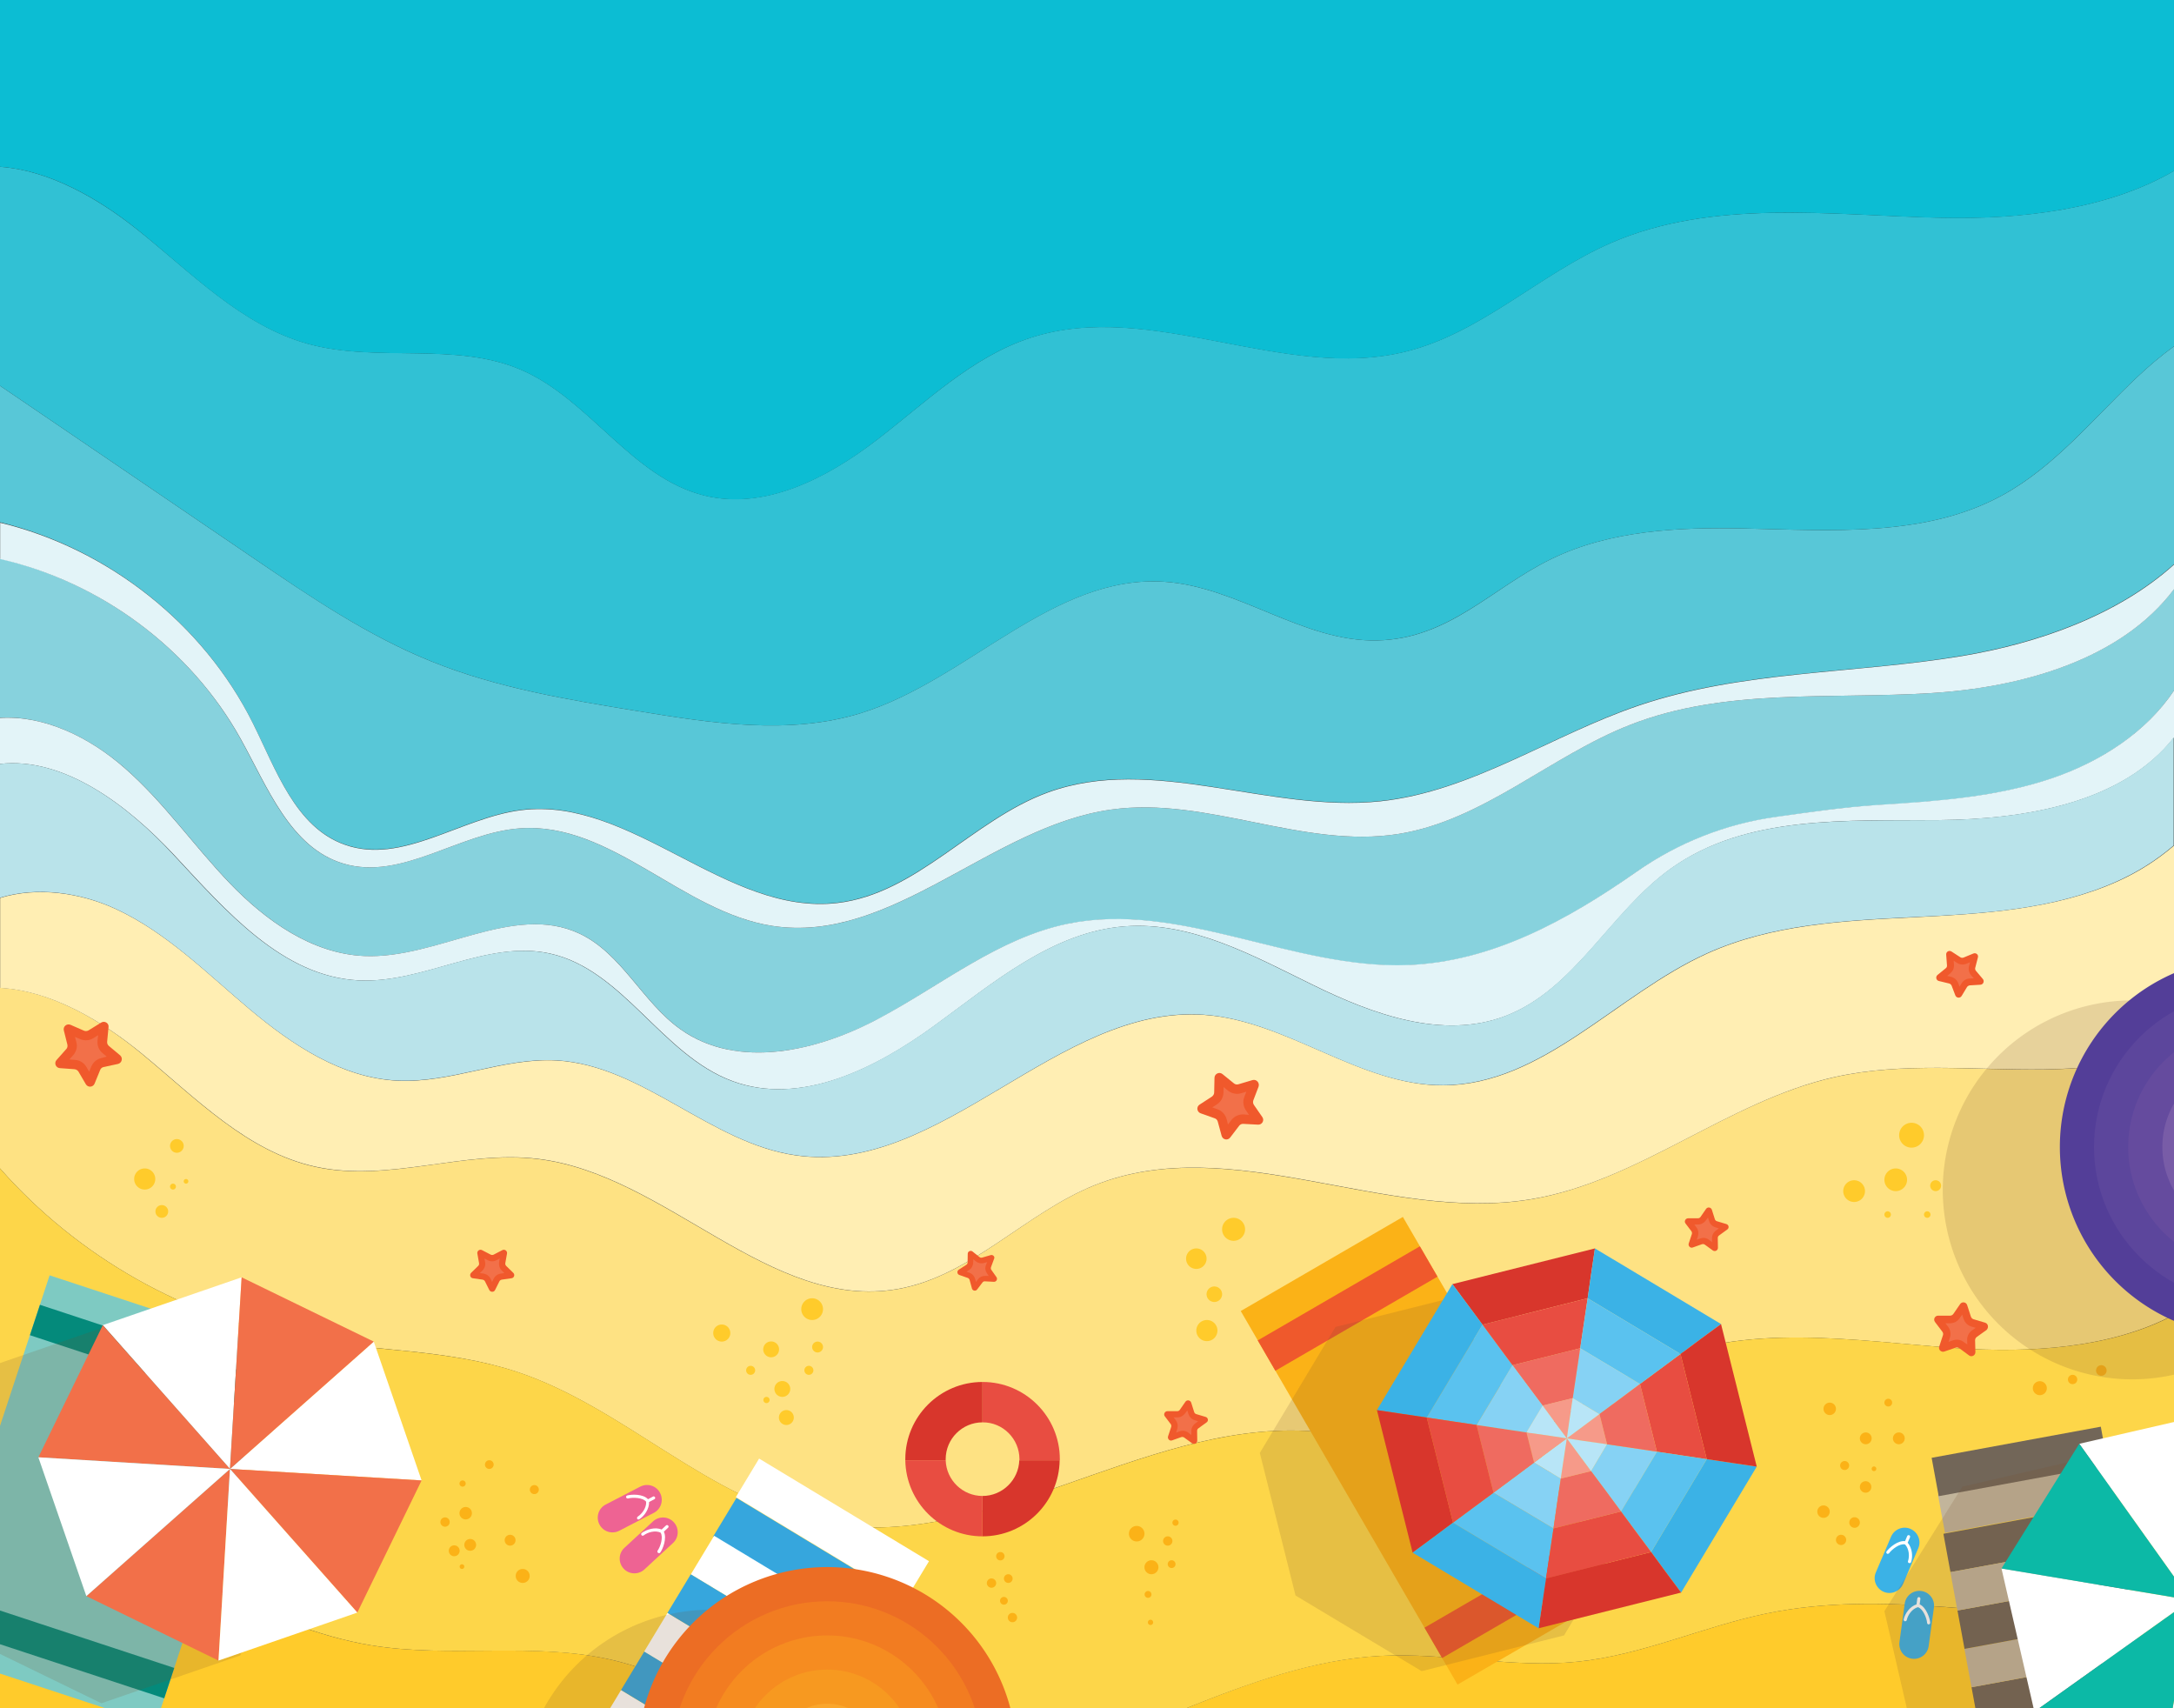 <svg xmlns="http://www.w3.org/2000/svg" xmlns:xlink="http://www.w3.org/1999/xlink" id="master-artboard" width="1400" height="1100" x="0" y="0" enable-background="new 0 0 1400 1100" version="1.1" viewBox="0 0 1400 1100"><rect x="0" y="0" width="1400" height="1100" fill="#333333" stroke="none"/><defs><path id="SVGID_1_" d="M 0 0 H 1400 V 1100 H 0 V 0 Z"/></defs><clipPath id="SVGID_2_"><use overflow="visible" xlink:href="#SVGID_1_"/></clipPath><g><path fill="#87D2DD" d="M80.4,494.6c25.3,22.1,44.5,50.1,67.8,74.3c23.3,24.2,52.9,45.2,86.4,46.7c47.3,2.1,95.9-34.5,138.7-14.4 c27.2,12.8,40.5,44.2,65,61.6c36.8,26.2,88.5,14.1,128.3-7.2c39.8-21.4,76.3-51.3,120.5-60.5c72.7-15.2,145.4,29.4,219.6,26.5 c53.9-2.1,102.2-28.6,147-60c26.8-18.7,57.6-30.9,89.9-35.4c21.5-3,42.8-6.3,65.7-7.7c37.8-2.4,76.2-5,112.1-17.2 c31.1-10.6,60.6-29.5,78.6-56.6v-65.4c-34.1,45.5-98,63.3-156.4,67c-65.2,4.1-133-3.4-193.8,20.4 c-51.5,20.1-94.7,61.6-149.3,70.3c-61.4,9.8-123.3-24.3-184.9-15.7c-77.4,10.8-141.2,86.9-218.4,74.9 c-58.1-9-103.8-67.1-162.5-62.8c-39.1,2.9-76.1,33.9-113.6,22.7c-34.3-10.2-48.9-49.2-66.3-80.5C122.6,417.6,64.6,374.7,0,359.7 v102.5C29,460.5,58.1,475.1,80.4,494.6z" transform="matrix(1, 0, 0, 1, 0, 0)"/><path fill="#58C7D7" d="M162.7,465.4c15,30.1,27.5,67,59.1,78.3c37.1,13.3,74.8-17.3,113.8-22.2c71.3-8.9,132.1,68.1,203.5,59.8 c51.1-5.9,87.1-53.4,135.4-71.1c67.7-24.8,142.6,13.2,214.3,5.6c59.1-6.2,110.3-42.6,166.6-61.7c66.5-22.5,138.5-20.2,207.8-31.8 c49.3-8.2,100.5-26.3,136.8-59V223c-8.4,6.1-16.4,12.9-23.8,19.9c-28.1,26.5-52.9,57.6-86.9,76.1 c-49.7,27.1-109.8,22.5-166.4,21.3c-41.6-0.9-86,1.1-124,19.7c-38.4,18.7-65.6,51.4-112,52.4c-47.7,1.1-89.6-34.7-137.2-37.8 c-71.8-4.7-126.6,63.3-195.3,84.6c-46,14.2-95.6,6.6-143.1-1.2c-45.3-7.4-91-14.9-133.5-32.1c-41-16.5-77.9-41.6-114.4-66.4 C108.9,322.5,54.5,285.4,0,248.4v87.9C69.4,353.1,130.8,401.4,162.7,465.4z" transform="matrix(1, 0, 0, 1, 0, 0)"/><path fill="#E3F4F8" d="M154.9,475.6c17.4,31.2,32,70.3,66.3,80.5c37.6,11.2,74.5-19.9,113.6-22.7 c58.7-4.3,104.3,53.8,162.5,62.8c77.2,11.9,141-64.2,218.4-74.9c61.6-8.6,123.5,25.5,184.9,15.7c54.6-8.7,97.8-50.2,149.3-70.3 c60.8-23.8,128.6-16.3,193.8-20.4c58.4-3.6,122.3-21.5,156.4-67v-15.8c-36.3,32.7-87.5,50.8-136.8,59 c-69.3,11.5-141.3,9.3-207.8,31.8c-56.3,19-107.5,55.4-166.6,61.7c-71.7,7.6-146.6-30.4-214.3-5.6 c-48.3,17.7-84.3,65.2-135.4,71.1c-71.4,8.3-132.1-68.7-203.5-59.8c-39.1,4.9-76.8,35.5-113.8,22.2 c-31.7-11.3-44.1-48.2-59.1-78.3c-31.9-64-93.3-112.3-162.7-129v23.4C64.6,374.7,122.6,417.6,154.9,475.6z" transform="matrix(1, 0, 0, 1, 0, 0)"/><path fill="#31C1D4" d="M277.8,425.9c42.5,17.2,88.2,24.7,133.5,32.1c47.5,7.8,97.1,15.4,143.1,1.2 c68.7-21.2,123.5-89.2,195.3-84.6c47.7,3.1,89.5,38.9,137.2,37.8c46.3-1.1,73.6-33.7,112-52.4c38.1-18.6,82.5-20.6,124-19.7 c56.6,1.2,116.7,5.8,166.4-21.3c33.9-18.5,58.8-49.6,86.9-76.1c7.4-7,15.4-13.8,23.8-19.9V110c-43,25.1-99.1,31.4-150.4,30.2 c-71.7-1.6-146.7-12.3-212.4,16.3c-45.6,19.9-83,57.5-131.2,69.7c-79,20-164.2-33.8-241.8-8.9c-38.3,12.3-68,41.8-99.9,66.2 c-31.9,24.4-71.9,45.2-110.9,35.5c-46.6-11.6-73.7-61.9-117.8-80.9c-42.5-18.3-92.6-4.4-137.2-16.7 c-42.8-11.8-75.1-45.8-109.9-73.5C63,127.6,31.5,109.6,0,107.4v141c54.5,37,108.9,74.1,163.4,111.1 C199.9,384.4,236.8,409.4,277.8,425.9z" transform="matrix(1, 0, 0, 1, 0, 0)"/><path fill="#0CBDD3" d="M198.4,221.5c44.7,12.3,94.7-1.7,137.2,16.7c44.1,19,71.2,69.3,117.8,80.9c39,9.7,79-11,110.9-35.5 c31.9-24.4,61.6-54,99.9-66.2c77.6-24.9,162.8,28.9,241.8,8.9c48.2-12.2,85.7-49.8,131.2-69.7c65.7-28.7,140.8-18,212.4-16.3 c51.3,1.2,107.4-5.2,150.4-30.2V0H0v107.4c31.5,2.2,63,20.1,88.5,40.5C123.2,175.7,155.5,209.7,198.4,221.5z" transform="matrix(1, 0, 0, 1, 0, 0)"/><path fill="#FFCB2B" d="M238.5,1059.4c-34.2-5.7-66.3-19.7-98-33.7C93.3,1004.9,46,984.1,0,960.8V1100h469.1 c-23.9-12.7-48-24.7-74.1-30.9C344.1,1056.9,290.2,1068,238.5,1059.4z" transform="matrix(1, 0, 0, 1, 0, 0)"/><path fill="#FEE283" d="M194.1,862c46.1,8.1,94.1,6.6,138.5,21.3c69.5,22.9,123.8,83.1,195.6,97.1c105.3,20.6,205.9-64.4,313-59 c41.9,2.1,84,18.1,124.8,8.2c35.6-8.6,63.7-35.4,96.9-50.7c60.4-27.9,130.5-15.5,196.8-10.8c47.3,3.3,99.6,0.1,140.1-21.4V674.8 c-26,10.1-55.5,13.5-83.7,13.9c-45.2,0.6-91-5-135.1,5c-68.7,15.5-125.8,67.1-195.2,78.6c-93.5,15.5-193.1-44.3-281.1-9 c-44.6,17.9-79.4,58.6-126.7,66.8c-82.4,14.4-148.8-74-231.9-83.8c-47.6-5.7-96.1,15.3-142.9,5.1c-44.1-9.6-77.3-44.4-112.1-73 C65.1,656.9,32.5,637.8,0,636.1v116.3C50,809.2,119.5,848.8,194.1,862z" transform="matrix(1, 0, 0, 1, 0, 0)"/><path fill="#FFCB2B" d="M1366.9,1043.1c-76.6-1.2-154-19.6-229-4.2c-41.1,8.4-80.1,26.8-121.9,31.1c-42.3,4.4-84.9-6-127.4-3.7 c-42.8,2.3-84,17.3-124.8,33.7H1400v-57.9C1388.9,1043,1377.8,1043.3,1366.9,1043.1z" transform="matrix(1, 0, 0, 1, 0, 0)"/><path fill="#E3F4F8" d="M112.1,550.5c33.6,36,69.8,78.4,119,80.8c41.7,2.1,82.3-26.3,123.1-17.3c47.2,10.4,72.1,65.3,117.4,82.1 c43.9,16.3,92.1-7.9,130-35.5s76.1-60.5,122.8-64.1c42.8-3.3,82.7,18.9,121.3,37.8c38.5,18.9,83.2,35.2,123.4,20.1 c45.1-17,67.9-67.2,107.1-95.2c48.4-34.6,113.1-30.6,172.6-31.1c55.3-0.5,118.1-10.9,151.3-53.3v-30.3 c-18,27.1-47.5,46-78.6,56.6c-35.9,12.2-74.2,14.8-112.1,17.2c-22.9,1.5-44.2,4.7-65.7,7.7c-32.4,4.5-63.2,16.7-89.9,35.4 c-44.9,31.4-93.2,57.9-147,60c-74.2,2.9-146.9-41.6-219.6-26.5c-44.2,9.2-80.7,39.2-120.5,60.5C526.7,677,475,689,438.2,662.8 c-24.5-17.4-37.8-48.8-65-61.6c-42.9-20.1-91.4,16.5-138.7,14.4c-33.5-1.5-63.1-22.5-86.4-46.7c-23.3-24.2-42.5-52.2-67.8-74.3 C58.1,475.1,29,460.5,0,462.3v29.6C41.3,487.3,82.3,518.6,112.1,550.5z" transform="matrix(1, 0, 0, 1, 0, 0)"/><path fill="#FDD649" d="M1259.9,868.1c-66.3-4.7-136.4-17.1-196.8,10.8c-33.2,15.3-61.3,42.2-96.9,50.7 c-40.8,9.8-82.9-6.1-124.8-8.2c-107.1-5.4-207.7,79.5-313,59c-71.8-14-126.2-74.2-195.6-97.1c-44.4-14.6-92.4-13.1-138.5-21.3 C119.5,848.8,50,809.2,0,752.4v208.4c46,23.3,93.3,44.1,140.6,64.9c31.7,13.9,63.8,28,98,33.7c51.7,8.6,105.5-2.4,156.5,9.7 c26.1,6.2,50.2,18.3,74.1,30.9h294.7c40.8-16.3,82-31.3,124.8-33.7c42.5-2.3,85.1,8.1,127.4,3.7c41.8-4.3,80.8-22.7,121.9-31.1 c75-15.4,152.4,2.9,229,4.2c10.9,0.2,22-0.1,33.1-1V846.7C1359.5,868.2,1307.2,871.4,1259.9,868.1z" transform="matrix(1, 0, 0, 1, 0, 0)"/><path fill="#FFEEB3" d="M203.4,751.3c46.8,10.2,95.4-10.8,142.9-5.1c83.1,9.9,149.5,98.3,231.9,83.8 c47.3-8.3,82.1-48.9,126.7-66.8c88-35.3,187.6,24.5,281.1,9c69.5-11.5,126.5-63.1,195.2-78.6c44.1-9.9,89.9-4.4,135.1-5 c28.2-0.4,57.7-3.7,83.7-13.9V544.5c-10.8,9.3-23,17-35.8,22.8c-41.1,18.6-87.4,21.1-132.4,23.4c-45.1,2.2-91.3,4.7-132.4,23.3 c-58.4,26.4-105.6,84.5-169.7,84.9c-54,0.3-100.5-41.7-154.4-45.4C681,647,606,757.2,512.6,744c-55.1-7.8-98.4-57.8-153.9-61.1 c-34.6-2-68.1,14.7-102.7,13c-35.9-1.7-67.8-23-95.3-46.1c-27.5-23.1-53.4-49.3-86-64.4c-23-10.7-50.9-14.5-74.6-7.2v58 c32.5,1.7,65.1,20.8,91.3,42.3C126.1,707,159.3,741.8,203.4,751.3z" transform="matrix(1, 0, 0, 1, 0, 0)"/><path fill="#B9E3EA" d="M74.6,585.3c32.6,15.1,58.5,41.3,86,64.4c27.5,23.1,59.4,44.4,95.3,46.1c34.6,1.7,68.1-15,102.7-13 c55.5,3.3,98.8,53.3,153.9,61.1c93.5,13.3,168.5-97,262.6-90.5c53.9,3.7,100.4,45.8,154.4,45.4c64.1-0.4,111.3-58.5,169.7-84.9 c41.1-18.6,87.4-21.1,132.4-23.3c45.1-2.2,91.3-4.7,132.4-23.4c12.8-5.8,25-13.5,35.8-22.8v-69.6c-33.2,42.4-96,52.7-151.3,53.3 c-59.5,0.6-124.2-3.5-172.6,31.1c-39.2,28-62,78.2-107.1,95.2c-40.1,15.1-84.8-1.2-123.4-20.1c-38.5-18.9-78.5-41.1-121.3-37.8 c-46.7,3.6-84.9,36.6-122.8,64.1s-86.1,51.8-130,35.5c-45.3-16.8-70.2-71.8-117.4-82.1c-40.8-9-81.4,19.4-123.1,17.3 c-49.2-2.5-85.4-44.8-119-80.8C82.3,518.6,41.3,487.3,0,491.9v86.2C23.7,570.8,51.6,574.6,74.6,585.3z" transform="matrix(1, 0, 0, 1, 0, 0)"/></g><path fill="#36A6DD" d="M 507 945.6 H 536 V 1073.4 H 507 V 945.6 Z" transform="matrix(0.517, -0.856, 0.856, 0.517, -612.277, 934.501)"/><path fill="#FFF" d="M 382.7 1119.2 H 510.5 V 1148.2 H 382.7 V 1119.2 Z" transform="matrix(-0.856, -0.517, 0.517, -0.856, 243.306, 2335.092)"/><path fill="#FFF" d="M 472.6 970.2 H 600.4 V 999.2 H 472.6 V 970.2 Z" transform="matrix(0.856, 0.517, -0.517, 0.856, 585.9, -135.589)"/><path fill="#FFF" d="M 442.6 1019.9 H 570.4 V 1048.9 H 442.6 V 1019.9 Z" transform="matrix(-0.856, -0.517, 0.517, -0.856, 405.863, 2181.7)"/><path fill="#36A6DD" d="M 397.7 1094.4 H 525.5 V 1123.4 H 397.7 V 1094.4 Z" transform="matrix(-0.856, -0.517, 0.517, -0.856, 283.945, 2296.744)"/><path fill="#FFF" d="M 412.7 1069.5 H 540.5 V 1098.5 H 412.7 V 1069.5 Z" transform="matrix(-0.856, -0.517, 0.517, -0.856, 324.585, 2258.396)"/><path fill="#36A6DD" d="M 427.7 1044.7 H 555.5 V 1073.7 H 427.7 V 1044.7 Z" transform="matrix(-0.856, -0.517, 0.517, -0.856, 365.224, 2220.048)"/><path fill="#C2B59B" d="M 1276.3 1101.2 H 1387 V 1126.3 H 1276.3 V 1101.2 Z" transform="matrix(-0.984, 0.181, -0.181, -0.984, 2842.869, 1968.41)"/><path fill="#C2B59B" d="M 1291.9 910.2 H 1317 V 1020.9 H 1291.9 V 910.2 Z" transform="matrix(-0.181, -0.984, 0.984, -0.181, 590.711, 2423.065)"/><path fill="#726658" d="M 1271.8 1076.5 H 1382.5 V 1101.6 H 1271.8 V 1076.5 Z" transform="matrix(-0.984, 0.181, -0.181, -0.984, 2829.391, 1920.222)"/><path fill="#726658" d="M 1244.5 928.3 H 1355.2 V 953.4 H 1244.5 V 928.3 Z" transform="matrix(0.984, -0.181, 0.181, 0.984, -148.682, 250.542)"/><path fill="#726658" d="M 1253.6 977.7 H 1364.3 V 1002.8 H 1253.6 V 977.7 Z" transform="matrix(-0.984, 0.181, -0.181, -0.984, 2775.482, 1727.468)"/><path fill="#C2B59B" d="M 1267.3 1051.8 H 1378 V 1076.9 H 1267.3 V 1051.8 Z" transform="matrix(-0.984, 0.181, -0.181, -0.984, 2815.914, 1872.033)"/><path fill="#726658" d="M 1262.7 1027.1 H 1373.4 V 1052.2 H 1262.7 V 1027.1 Z" transform="matrix(-0.984, 0.181, -0.181, -0.984, 2802.437, 1823.845)"/><path fill="#C2B59B" d="M 1258.2 1002.4 H 1368.9 V 1027.5 H 1258.2 V 1002.4 Z" transform="matrix(-0.984, 0.181, -0.181, -0.984, 2788.959, 1775.656)"/><path fill="#7ECAC2" d="M -11.5 839 H 143.8 V 1092.5 H -11.5 V 839 Z" transform="matrix(0.95, 0.313, -0.313, 0.95, 305.478, 27.779)"/><path fill="#048A7B" d="M 18.7 863.8 H 174 V 884.4 H 18.7 V 863.8 Z" transform="matrix(0.95, 0.313, -0.313, 0.95, 278.318, 13.742)"/><path fill="#048A7B" d="M -42.3 1049 H 113 V 1069.6 H -42.3 V 1049 Z" transform="matrix(0.95, 0.313, -0.313, 0.95, 333.203, 42.128)"/><path fill="#FBB217" d="M 860.3 795.8 H 981 V 1073.9 H 860.3 V 795.8 Z" transform="matrix(0.865, -0.502, 0.502, 0.865, -344.648, 587.718)"/><path fill="#EF592C" d="M 807.2 831.9 H 927.9 V 854.5 H 807.2 V 831.9 Z" transform="matrix(0.865, -0.502, 0.502, 0.865, -305.892, 548.75)"/><path fill="#EF592C" d="M 914.5 1017 H 1035.2 V 1039.6 H 914.5 V 1017 Z" transform="matrix(0.865, -0.502, 0.502, 0.865, -384.237, 627.492)"/><g><path fill="#EE6393" d="M425.1,961.4c-2.4-4.7-8.1-6.5-12.8-4.1l-22.2,11.5c-4.7,2.4-6.5,8.1-4.1,12.8c2.4,4.7,8.1,6.5,12.8,4.1 l22.2-11.5C425.7,971.8,427.5,966.1,425.1,961.4z" transform="matrix(1, 0, 0, 1, 0, 0)"/><path fill="#FFF" d="M418,967.2l3.4-1.8c0.5-0.3,0.7-0.9,0.4-1.3c-0.3-0.5-0.9-0.7-1.3-0.4l-3.2,1.7 c-3.2-3.5-10.6-3.2-13.4-2.4c-0.5,0.1-0.8,0.7-0.7,1.2c0,0.1,0,0.1,0.1,0.2c0.2,0.4,0.7,0.6,1.2,0.5c3-0.8,9.5-0.6,11.6,2.1 c0.3,3.8-2.6,7.8-5.4,9.6c-0.4,0.3-0.6,0.8-0.4,1.3c0,0,0,0.1,0,0.1c0.3,0.5,0.9,0.6,1.4,0.3C415,976.2,418.1,971.7,418,967.2z" transform="matrix(1, 0, 0, 1, 0, 0)"/></g><path fill="#EE6393" d="M433.9,980.2c3.6,3.9,3.3,9.9-0.5,13.4l-18.4,17c-3.9,3.6-9.9,3.3-13.4-0.5c-3.6-3.9-3.3-9.9,0.5-13.4 l18.4-17C424.4,976.1,430.4,976.4,433.9,980.2z" transform="matrix(1, 0, 0, 1, 0, 0)"/><path fill="#FFF" d="M426.1,984.9l2.8-2.6c0.4-0.4,1-0.3,1.4,0.1c0.4,0.4,0.3,1-0.1,1.4l-2.7,2.5c2.1,4.2-0.6,11.1-2.3,13.4 c-0.3,0.5-0.9,0.6-1.4,0.2c-0.1,0-0.1-0.1-0.2-0.1c-0.3-0.3-0.4-0.9-0.1-1.3c1.8-2.5,3.8-8.7,1.9-11.6 c-3.5-1.6-8.2-0.3-10.9,1.8c-0.4,0.3-1,0.3-1.3-0.1c0,0,0,0-0.1-0.1c-0.3-0.4-0.3-1.1,0.2-1.4 C416.7,984.7,421.9,983.2,426.1,984.9z" transform="matrix(1, 0, 0, 1, 0, 0)"/><g><path fill="#3BB2E6" d="M1230.3,984.5c-4.8-2.1-10.4,0.2-12.5,5l-9.8,23c-2.1,4.8,0.2,10.4,5,12.5c4.8,2.1,10.4-0.2,12.5-5 l9.8-23C1237.4,992.1,1235.1,986.6,1230.3,984.5z" transform="matrix(1, 0, 0, 1, 0, 0)"/><path fill="#FFF" d="M1228.5,993.4l1.5-3.5c0.2-0.5,0-1.1-0.5-1.3s-1.1,0-1.3,0.5l-1.4,3.3c-4.7-0.6-10.2,4.3-11.9,6.6 c-0.3,0.5-0.2,1.1,0.2,1.4c0.1,0,0.1,0.1,0.2,0.1c0.4,0.2,0.9,0,1.2-0.3c1.8-2.5,6.9-6.5,10.3-5.7c2.6,2.8,3,7.6,1.9,10.8 c-0.2,0.5,0.1,1,0.6,1.2c0,0,0.1,0,0.1,0c0.5,0.2,1.1-0.1,1.3-0.6C1231.9,1002.3,1231.5,996.9,1228.5,993.4z" transform="matrix(1, 0, 0, 1, 0, 0)"/></g><path fill="#3BB2E6" d="M1237.3,1024.5c5.2,0.7,8.8,5.5,8.1,10.7l-3.4,24.8c-0.7,5.2-5.5,8.8-10.7,8.1 c-5.2-0.7-8.8-5.5-8.1-10.7l3.4-24.8C1227.3,1027.4,1232.1,1023.8,1237.3,1024.5z" transform="matrix(1, 0, 0, 1, 0, 0)"/><path fill="#FFF" d="M1234.2,1033.1l0.5-3.8c0.1-0.5,0.6-0.9,1.1-0.9c0.5,0.1,0.9,0.6,0.9,1.1l-0.5,3.6 c4.3,1.9,6.6,9,6.8,11.8c0,0.6-0.4,1-0.9,1.1c-0.1,0-0.1,0-0.2,0c-0.5-0.1-0.8-0.4-0.9-0.9c-0.2-3.1-2.6-9.1-5.9-10.2 c-3.7,1-6.5,5-7.2,8.3c-0.1,0.5-0.6,0.8-1.1,0.8c0,0-0.1,0-0.1,0c-0.5-0.1-0.9-0.7-0.8-1.2 C1226.8,1038.9,1229.9,1034.5,1234.2,1033.1z" transform="matrix(1, 0, 0, 1, 0, 0)"/><g opacity=".17"><path fill="#754C29" d="M 80.3 850 L -9.2 880.9 L -50.6 965.9 L -19.8 1055.4 L 65.3 1096.8 L 154.7 1066 L 196.2 980.9 L 165.3 891.5 Z" transform="matrix(1, 0, 0, 1, 0, 0)"/><path fill="#754C29" d="M 1436.1 986.2 L 1355.9 936 L 1263.7 957.3 L 1213.5 1037.5 L 1234.8 1129.7 L 1315 1179.9 L 1407.2 1158.6 L 1457.4 1078.4 Z" transform="matrix(1, 0, 0, 1, 0, 0)"/><path fill="#754C29" d="M 951.8 831.5 L 860 854.5 L 811.3 935.6 L 834.3 1027.4 L 915.5 1076.1 L 1007.2 1053.1 L 1055.9 971.9 L 1032.9 880.1 Z" transform="matrix(1, 0, 0, 1, 0, 0)"/><path fill="#754C29" d="M 579.3 1158.6 A 122 122 0 0 1 457.3 1280.6 A 122 122 0 0 1 335.3 1158.6 A 122 122 0 0 1 457.3 1036.6 A 122 122 0 0 1 579.3 1158.6 Z" transform="matrix(1, 0, 0, 1, 0, 0)"/></g><path fill="#FFF" d="M 155.6 822.5 L 66.2 853.3 L 148.1 945.9 Z" transform="matrix(1, 0, 0, 1, 0, 0)"/><path fill="#F27049" d="M 66.2 853.3 L 24.7 938.4 L 148.1 945.9 Z" transform="matrix(1, 0, 0, 1, 0, 0)"/><path fill="#FFF" d="M 271.5 953.3 L 240.7 863.9 L 148.1 945.9 Z" transform="matrix(1, 0, 0, 1, 0, 0)"/><path fill="#F27049" d="M 240.7 863.9 L 155.6 822.5 L 148.1 945.9 Z" transform="matrix(1, 0, 0, 1, 0, 0)"/><path fill="#F27049" d="M 55.6 1027.8 L 140.7 1069.3 L 148.1 945.9 Z" transform="matrix(1, 0, 0, 1, 0, 0)"/><path fill="#F27049" d="M 148.1 945.9 L 230.1 1038.4 L 271.5 953.3 Z" transform="matrix(1, 0, 0, 1, 0, 0)"/><path fill="#FFF" d="M 24.7 938.4 L 55.6 1027.8 L 148.1 945.9 Z" transform="matrix(1, 0, 0, 1, 0, 0)"/><path fill="#FFF" d="M 140.7 1069.3 L 230.1 1038.4 L 148.1 945.9 Z" transform="matrix(1, 0, 0, 1, 0, 0)"/><path fill="#FFF" d="M 1431.2 908.5 L 1339 929.7 L 1410.8 1030.4 Z" transform="matrix(1, 0, 0, 1, 0, 0)"/><path fill="#FFF" d="M 1288.9 1010 L 1310.1 1102.2 L 1410.8 1030.4 Z" transform="matrix(1, 0, 0, 1, 0, 0)"/><path fill="#FFF" d="M 1410.8 1030.4 L 1390.4 1152.3 L 1482.6 1131.1 Z" transform="matrix(1, 0, 0, 1, 0, 0)"/><path fill="#0CB9A6" d="M 1339 929.7 L 1288.9 1010 L 1410.8 1030.4 Z" transform="matrix(1, 0, 0, 1, 0, 0)"/><path fill="#0CB9A6" d="M 1310.1 1102.2 L 1390.4 1152.3 L 1410.8 1030.4 Z" transform="matrix(1, 0, 0, 1, 0, 0)"/><path fill="#3BB2E6" d="M 1115.2 942 L 1099.1 939.6 L 1063.3 999.4 L 1072.9 1012.5 L 1082.6 1025.5 L 1131.3 944.4 Z" transform="matrix(1, 0, 0, 1, 0, 0)"/><path fill="#D8362C" d="M 954.7 853 L 954.7 853 L 1022.4 836 L 1024.7 820 L 1027.1 803.9 L 935.3 826.9 L 945 839.9 Z" transform="matrix(1, 0, 0, 1, 0, 0)"/><path fill="#3BB2E6" d="M 1022.4 836 L 1022.4 836 L 1082.2 871.9 L 1082.2 871.9 L 1095.2 862.2 L 1108.3 852.6 L 1027.1 803.9 L 1024.7 820 Z" transform="matrix(1, 0, 0, 1, 0, 0)"/><path fill="#3BB2E6" d="M 918.8 912.8 L 954.7 853 L 945 839.9 L 935.3 826.9 L 886.7 908 L 902.7 910.4 Z" transform="matrix(1, 0, 0, 1, 0, 0)"/><path fill="#D8362C" d="M 1082.2 871.9 L 1099.1 939.6 L 1099.1 939.6 L 1115.2 942 L 1131.3 944.4 L 1108.3 852.6 L 1095.2 862.2 Z" transform="matrix(1, 0, 0, 1, 0, 0)"/><path fill="#D8362C" d="M 935.7 980.5 L 918.8 912.8 L 918.8 912.8 L 902.7 910.4 L 886.7 908 L 909.7 999.8 L 922.7 990.2 Z" transform="matrix(1, 0, 0, 1, 0, 0)"/><path fill="#D8362C" d="M 1063.3 999.4 L 1063.3 999.4 L 995.6 1016.4 L 993.2 1032.4 L 990.8 1048.5 L 1082.6 1025.5 L 1072.9 1012.5 Z" transform="matrix(1, 0, 0, 1, 0, 0)"/><path fill="#3BB2E6" d="M 995.6 1016.4 L 995.6 1016.4 L 935.7 980.5 L 935.7 980.5 L 922.7 990.2 L 909.7 999.8 L 990.8 1048.5 L 993.2 1032.4 Z" transform="matrix(1, 0, 0, 1, 0, 0)"/><path fill="#E84D41" d="M 1082.2 871.9 L 1069.1 881.6 L 1056.1 891.2 L 1056.1 891.2 L 1067 934.8 L 1067 934.8 L 1083.1 937.2 L 1099.1 939.6 L 1099.1 939.6 Z" transform="matrix(1, 0, 0, 1, 0, 0)"/><path fill="#5AC2EF" d="M 950.9 917.6 L 974 879.1 L 964.3 866 L 954.7 853 L 918.8 912.8 L 934.9 915.2 Z" transform="matrix(1, 0, 0, 1, 0, 0)"/><path fill="#E84D41" d="M 974 879.1 L 974 879.1 L 1017.6 868.2 L 1020 852.1 L 1022.4 836 L 954.7 853 L 954.7 853 L 964.3 866 Z" transform="matrix(1, 0, 0, 1, 0, 0)"/><path fill="#5AC2EF" d="M 1000.4 984.2 L 961.8 961.2 L 961.8 961.2 L 948.8 970.8 L 935.7 980.5 L 935.7 980.5 L 995.6 1016.4 L 995.6 1016.4 L 998 1000.3 Z" transform="matrix(1, 0, 0, 1, 0, 0)"/><path fill="#E84D41" d="M 961.8 961.2 L 950.9 917.6 L 950.9 917.6 L 934.9 915.2 L 918.8 912.8 L 918.8 912.8 L 935.7 980.5 L 948.8 970.8 Z" transform="matrix(1, 0, 0, 1, 0, 0)"/><path fill="#5AC2EF" d="M 1067 934.8 L 1043.9 973.3 L 1053.6 986.4 L 1063.3 999.4 L 1099.1 939.6 L 1083.1 937.2 Z" transform="matrix(1, 0, 0, 1, 0, 0)"/><path fill="#5AC2EF" d="M 1017.6 868.2 L 1017.6 868.2 L 1056.1 891.2 L 1069.1 881.6 L 1082.2 871.9 L 1082.2 871.9 L 1022.4 836 L 1022.4 836 L 1020 852.1 Z" transform="matrix(1, 0, 0, 1, 0, 0)"/><path fill="#E84D41" d="M 1043.9 973.3 L 1043.9 973.3 L 1000.4 984.2 L 1000.4 984.2 L 998 1000.3 L 995.6 1016.4 L 1063.3 999.4 L 1063.3 999.4 L 1053.6 986.4 Z" transform="matrix(1, 0, 0, 1, 0, 0)"/><path fill="#86D2F4" d="M 1017.6 868.2 L 1015.2 884.2 L 1012.8 900.3 L 1030 910.6 L 1043.1 900.9 L 1056.1 891.2 L 1017.6 868.2 Z" transform="matrix(1, 0, 0, 1, 0, 0)"/><path fill="#86D2F4" d="M 1005.1 952.1 L 987.9 941.8 L 974.9 951.5 L 961.8 961.2 L 961.8 961.2 L 1000.4 984.2 L 1002.7 968.2 Z" transform="matrix(1, 0, 0, 1, 0, 0)"/><path fill="#86D2F4" d="M 1034.9 930 L 1024.6 947.3 L 1034.3 960.3 L 1043.9 973.3 L 1067 934.8 L 1051 932.4 Z" transform="matrix(1, 0, 0, 1, 0, 0)"/><path fill="#EF6B60" d="M 1024.6 947.3 L 1024.6 947.3 L 1005.1 952.1 L 1005.1 952.1 L 1002.7 968.2 L 1000.4 984.2 L 1000.4 984.2 L 1043.9 973.3 L 1043.9 973.3 L 1034.3 960.3 Z" transform="matrix(1, 0, 0, 1, 0, 0)"/><path fill="#EF6B60" d="M 987.9 941.8 L 987.9 941.8 L 983 922.4 L 983 922.4 L 967 920 L 950.9 917.6 L 950.9 917.6 L 961.8 961.2 L 974.9 951.5 Z" transform="matrix(1, 0, 0, 1, 0, 0)"/><path fill="#EF6B60" d="M 993.4 905.1 L 993.4 905.1 L 1012.8 900.3 L 1012.8 900.3 L 1015.2 884.2 L 1017.6 868.2 L 974 879.1 L 974 879.1 L 983.7 892.1 Z" transform="matrix(1, 0, 0, 1, 0, 0)"/><path fill="#EF6B60" d="M 1030 910.6 L 1030 910.6 L 1034.9 930 L 1034.9 930 L 1051 932.4 L 1067 934.8 L 1067 934.8 L 1056.1 891.2 L 1056.1 891.2 L 1043.1 900.9 Z" transform="matrix(1, 0, 0, 1, 0, 0)"/><path fill="#86D2F4" d="M 983 922.4 L 993.4 905.1 L 983.7 892.1 L 974 879.1 L 950.9 917.6 L 967 920 Z" transform="matrix(1, 0, 0, 1, 0, 0)"/><path fill="#F69A89" d="M 993.4 905.1 L 993.4 905.1 L 1003 918.2 L 1009 926.2 L 1010.4 916.3 L 1012.8 900.3 L 1012.8 900.3 Z" transform="matrix(1, 0, 0, 1, 0, 0)"/><path fill="#F69A89" d="M 1009 926.2 L 1018.8 927.7 L 1034.9 930 L 1034.9 930 L 1030 910.6 L 1030 910.6 L 1017 920.3 Z" transform="matrix(1, 0, 0, 1, 0, 0)"/><path fill="#F69A89" d="M 1009 926.2 L 1007.5 936.1 L 1005.1 952.1 L 1005.1 952.1 L 1024.6 947.3 L 1024.6 947.3 L 1014.9 934.2 Z" transform="matrix(1, 0, 0, 1, 0, 0)"/><path fill="#B8E5F7" d="M 1009 926.2 L 1017 920.3 L 1030 910.6 L 1012.8 900.3 L 1010.4 916.3 Z" transform="matrix(1, 0, 0, 1, 0, 0)"/><path fill="#B8E5F7" d="M 1009 926.2 L 1014.9 934.2 L 1024.6 947.3 L 1034.9 930 L 1018.8 927.7 Z" transform="matrix(1, 0, 0, 1, 0, 0)"/><path fill="#B8E5F7" d="M 1009 926.2 L 1001 932.1 L 987.9 941.8 L 1005.1 952.1 L 1007.5 936.1 Z" transform="matrix(1, 0, 0, 1, 0, 0)"/><path fill="#F69A89" d="M 1009 926.2 L 999.1 924.7 L 983 922.4 L 983 922.4 L 987.9 941.8 L 987.9 941.8 L 1001 932.1 Z" transform="matrix(1, 0, 0, 1, 0, 0)"/><path fill="#B8E5F7" d="M 1009 926.2 L 1003 918.2 L 993.4 905.1 L 983 922.4 L 999.1 924.7 Z" transform="matrix(1, 0, 0, 1, 0, 0)"/><path fill="#EC6D24" d="M 654.7 1131.1 A 122 122 0 0 1 532.7 1253.1 A 122 122 0 0 1 410.7 1131.1 A 122 122 0 0 1 532.7 1009.1 A 122 122 0 0 1 654.7 1131.1 Z" transform="matrix(1, 0, 0, 1, 0, 0)"/><path fill="#F27C21" d="M532.7,1231.1c-55.1,0-100-44.9-100-100s44.9-100,100-100s100,44.9,100,100S587.8,1231.1,532.7,1231.1z" transform="matrix(1, 0, 0, 1, 0, 0)"/><path fill="#F68C20" d="M532.7,1209.1c-43,0-78-35-78-78s35-78,78-78s78,35,78,78S575.7,1209.1,532.7,1209.1z" transform="matrix(1, 0, 0, 1, 0, 0)"/><path fill="#F79920" d="M532.7,1187.1c-30.9,0-56-25.1-56-56s25.1-56,56-56s56,25.1,56,56S563.6,1187.1,532.7,1187.1z" transform="matrix(1, 0, 0, 1, 0, 0)"/><path fill="#FAA62C" d="M532.7,1165.1c-18.8,0-34-15.3-34-34s15.3-34,34-34s34,15.3,34,34S551.5,1165.1,532.7,1165.1z" transform="matrix(1, 0, 0, 1, 0, 0)"/><path fill="#D8362C" d="M609,939.6c0-13.1,10.7-23.7,23.7-23.7v-26c-27.4,0-49.7,22.3-49.7,49.7c0,0.3,0,0.5,0,0.7h26 C609,940.1,609,939.8,609,939.6z" transform="matrix(1, 0, 0, 1, 0, 0)"/><path fill="#D8362C" d="M656.4,940.3c-0.4,12.7-10.9,23-23.7,23v26c27.2,0,49.3-21.9,49.7-49H656.4z" transform="matrix(1, 0, 0, 1, 0, 0)"/><path fill="#E84D41" d="M656.5,939.6c0,0.3,0,0.5,0,0.7h26c0-0.2,0-0.5,0-0.7c0-27.4-22.3-49.7-49.7-49.7v26 C645.8,915.8,656.5,926.5,656.5,939.6z" transform="matrix(1, 0, 0, 1, 0, 0)"/><path fill="#E84D41" d="M609,940.3h-26c0.4,27.1,22.5,49,49.7,49v-26C619.9,963.3,609.4,953.1,609,940.3z" transform="matrix(1, 0, 0, 1, 0, 0)"/><path fill="#FFCB2B" d="M 470.3 858.4 A 5.5 5.5 0 0 1 464.8 863.9 A 5.5 5.5 0 0 1 459.3 858.4 A 5.5 5.5 0 0 1 464.8 852.9 A 5.5 5.5 0 0 1 470.3 858.4 Z" transform="matrix(1, 0, 0, 1, 0, 0)"/><path fill="#FFCB2B" d="M 508.9 894.4 A 5.1 5.1 0 0 1 503.8 899.5 A 5.1 5.1 0 0 1 498.7 894.4 A 5.1 5.1 0 0 1 503.8 889.3 A 5.1 5.1 0 0 1 508.9 894.4 Z" transform="matrix(1, 0, 0, 1, 0, 0)"/><path fill="#FFCB2B" d="M 530 843 A 7 7 0 0 1 523 850 A 7 7 0 0 1 516 843 A 7 7 0 0 1 523 836 A 7 7 0 0 1 530 843 Z" transform="matrix(1, 0, 0, 1, 0, 0)"/><path fill="#FFCB2B" d="M 100 759.2 A 6.8 6.8 0 0 1 93.2 766 A 6.8 6.8 0 0 1 86.4 759.2 A 6.8 6.8 0 0 1 93.2 752.4 A 6.8 6.8 0 0 1 100 759.2 Z" transform="matrix(1, 0, 0, 1, 0, 0)"/><path fill="#FFCB2B" d="M 108.3 780.1 A 4.1 4.1 0 0 1 104.2 784.2 A 4.1 4.1 0 0 1 100.1 780.1 A 4.1 4.1 0 0 1 104.2 776 A 4.1 4.1 0 0 1 108.3 780.1 Z" transform="matrix(1, 0, 0, 1, 0, 0)"/><path fill="#FFCB2B" d="M 113.3 764.1 A 1.9 1.9 0 0 1 111.4 766 A 1.9 1.9 0 0 1 109.5 764.1 A 1.9 1.9 0 0 1 111.4 762.2 A 1.9 1.9 0 0 1 113.3 764.1 Z" transform="matrix(1, 0, 0, 1, 0, 0)"/><path fill="#FFCB2B" d="M 118.3 737.9 A 4.4 4.4 0 0 1 113.9 742.3 A 4.4 4.4 0 0 1 109.5 737.9 A 4.4 4.4 0 0 1 113.9 733.5 A 4.4 4.4 0 0 1 118.3 737.9 Z" transform="matrix(1, 0, 0, 1, 0, 0)"/><path fill="#FFCB2B" d="M 121.3 760.7 A 1.5 1.5 0 0 1 119.8 762.2 A 1.5 1.5 0 0 1 118.3 760.7 A 1.5 1.5 0 0 1 119.8 759.2 A 1.5 1.5 0 0 1 121.3 760.7 Z" transform="matrix(1, 0, 0, 1, 0, 0)"/><path fill="#FFCB2B" d="M 501.7 868.9 A 5.1 5.1 0 0 1 496.6 874 A 5.1 5.1 0 0 1 491.5 868.9 A 5.1 5.1 0 0 1 496.6 863.8 A 5.1 5.1 0 0 1 501.7 868.9 Z" transform="matrix(1, 0, 0, 1, 0, 0)"/><path fill="#FFCB2B" d="M 486.3 882.4 A 2.9 2.9 0 0 1 483.4 885.3 A 2.9 2.9 0 0 1 480.5 882.4 A 2.9 2.9 0 0 1 483.4 879.5 A 2.9 2.9 0 0 1 486.3 882.4 Z" transform="matrix(1, 0, 0, 1, 0, 0)"/><path fill="#FFCB2B" d="M 495.6 901.5 A 2 2 0 0 1 493.6 903.5 A 2 2 0 0 1 491.6 901.5 A 2 2 0 0 1 493.6 899.5 A 2 2 0 0 1 495.6 901.5 Z" transform="matrix(1, 0, 0, 1, 0, 0)"/><path fill="#FFCB2B" d="M 511.2 912.8 A 4.8 4.8 0 0 1 506.4 917.6 A 4.8 4.8 0 0 1 501.6 912.8 A 4.8 4.8 0 0 1 506.4 908 A 4.8 4.8 0 0 1 511.2 912.8 Z" transform="matrix(1, 0, 0, 1, 0, 0)"/><path fill="#FFCB2B" d="M 523.8 882.4 A 2.9 2.9 0 0 1 520.9 885.3 A 2.9 2.9 0 0 1 518 882.4 A 2.9 2.9 0 0 1 520.9 879.5 A 2.9 2.9 0 0 1 523.8 882.4 Z" transform="matrix(1, 0, 0, 1, 0, 0)"/><path fill="#FFCB2B" d="M 530 867.4 A 3.5 3.5 0 0 1 526.5 870.9 A 3.5 3.5 0 0 1 523 867.4 A 3.5 3.5 0 0 1 526.5 863.9 A 3.5 3.5 0 0 1 530 867.4 Z" transform="matrix(1, 0, 0, 1, 0, 0)"/><path fill="#FFCB2B" d="M 777 810.5 A 6.6 6.6 0 0 1 770.4 817.1 A 6.6 6.6 0 0 1 763.8 810.5 A 6.6 6.6 0 0 1 770.4 803.9 A 6.6 6.6 0 0 1 777 810.5 Z" transform="matrix(1, 0, 0, 1, 0, 0)"/><path fill="#FFCB2B" d="M 801.8 791.6 A 7.4 7.4 0 0 1 794.4 799 A 7.4 7.4 0 0 1 787 791.6 A 7.4 7.4 0 0 1 794.4 784.2 A 7.4 7.4 0 0 1 801.8 791.6 Z" transform="matrix(1, 0, 0, 1, 0, 0)"/><path fill="#FFCB2B" d="M 787 833.4 A 5 5 0 0 1 782 838.4 A 5 5 0 0 1 777 833.4 A 5 5 0 0 1 782 828.4 A 5 5 0 0 1 787 833.4 Z" transform="matrix(1, 0, 0, 1, 0, 0)"/><path fill="#FFCB2B" d="M 784 856.8 A 6.8 6.8 0 0 1 777.2 863.6 A 6.8 6.8 0 0 1 770.4 856.8 A 6.8 6.8 0 0 1 777.2 850 A 6.8 6.8 0 0 1 784 856.8 Z" transform="matrix(1, 0, 0, 1, 0, 0)"/><path fill="#FFCB2B" d="M 1201 767 A 7 7 0 0 1 1194 774 A 7 7 0 0 1 1187 767 A 7 7 0 0 1 1194 760 A 7 7 0 0 1 1201 767 Z" transform="matrix(1, 0, 0, 1, 0, 0)"/><path fill="#FFCB2B" d="M 1217.7 782.1 A 2.1 2.1 0 0 1 1215.6 784.2 A 2.1 2.1 0 0 1 1213.5 782.1 A 2.1 2.1 0 0 1 1215.6 780 A 2.1 2.1 0 0 1 1217.7 782.1 Z" transform="matrix(1, 0, 0, 1, 0, 0)"/><path fill="#FFCB2B" d="M 1228.1 759.7 A 7.3 7.3 0 0 1 1220.8 767 A 7.3 7.3 0 0 1 1213.5 759.7 A 7.3 7.3 0 0 1 1220.8 752.4 A 7.3 7.3 0 0 1 1228.1 759.7 Z" transform="matrix(1, 0, 0, 1, 0, 0)"/><path fill="#FFCB2B" d="M 1239 731 A 8 8 0 0 1 1231 739 A 8 8 0 0 1 1223 731 A 8 8 0 0 1 1231 723 A 8 8 0 0 1 1239 731 Z" transform="matrix(1, 0, 0, 1, 0, 0)"/><path fill="#FFCB2B" d="M 1250 763.5 A 3.5 3.5 0 0 1 1246.5 767 A 3.5 3.5 0 0 1 1243 763.5 A 3.5 3.5 0 0 1 1246.5 760 A 3.5 3.5 0 0 1 1250 763.5 Z" transform="matrix(1, 0, 0, 1, 0, 0)"/><path fill="#FFCB2B" d="M 1243.2 782.1 A 2.1 2.1 0 0 1 1241.1 784.2 A 2.1 2.1 0 0 1 1239 782.1 A 2.1 2.1 0 0 1 1241.1 780 A 2.1 2.1 0 0 1 1243.2 782.1 Z" transform="matrix(1, 0, 0, 1, 0, 0)"/><path fill="#FBB217" d="M 737 987.6 A 5 5 0 0 1 732 992.6 A 5 5 0 0 1 727 987.6 A 5 5 0 0 1 732 982.6 A 5 5 0 0 1 737 987.6 Z" transform="matrix(1, 0, 0, 1, 0, 0)"/><path fill="#FBB217" d="M 746 1009.2 A 4.5 4.5 0 0 1 741.5 1013.7 A 4.5 4.5 0 0 1 737 1009.2 A 4.5 4.5 0 0 1 741.5 1004.7 A 4.5 4.5 0 0 1 746 1009.2 Z" transform="matrix(1, 0, 0, 1, 0, 0)"/><path fill="#FBB217" d="M 755 992.3 A 3 3 0 0 1 752 995.3 A 3 3 0 0 1 749 992.3 A 3 3 0 0 1 752 989.3 A 3 3 0 0 1 755 992.3 Z" transform="matrix(1, 0, 0, 1, 0, 0)"/><path fill="#FBB217" d="M 759 980.5 A 2 2 0 0 1 757 982.5 A 2 2 0 0 1 755 980.5 A 2 2 0 0 1 757 978.5 A 2 2 0 0 1 759 980.5 Z" transform="matrix(1, 0, 0, 1, 0, 0)"/><path fill="#FBB217" d="M 757 1007.2 A 2.5 2.5 0 0 1 754.5 1009.7 A 2.5 2.5 0 0 1 752 1007.2 A 2.5 2.5 0 0 1 754.5 1004.7 A 2.5 2.5 0 0 1 757 1007.2 Z" transform="matrix(1, 0, 0, 1, 0, 0)"/><path fill="#FBB217" d="M 741.5 1026.7 A 2.2 2.2 0 0 1 739.3 1028.9 A 2.2 2.2 0 0 1 737.1 1026.7 A 2.2 2.2 0 0 1 739.3 1024.5 A 2.2 2.2 0 0 1 741.5 1026.7 Z" transform="matrix(1, 0, 0, 1, 0, 0)"/><path fill="#FBB217" d="M 742.6 1044.7 A 1.7 1.7 0 0 1 740.9 1046.4 A 1.7 1.7 0 0 1 739.2 1044.7 A 1.7 1.7 0 0 1 740.9 1043 A 1.7 1.7 0 0 1 742.6 1044.7 Z" transform="matrix(1, 0, 0, 1, 0, 0)"/><path fill="#FBB217" d="M 641.5 1019.4 A 3 3 0 0 1 638.5 1022.4 A 3 3 0 0 1 635.5 1019.4 A 3 3 0 0 1 638.5 1016.4 A 3 3 0 0 1 641.5 1019.4 Z" transform="matrix(1, 0, 0, 1, 0, 0)"/><path fill="#FBB217" d="M 649 1030.8 A 2.5 2.5 0 0 1 646.5 1033.3 A 2.5 2.5 0 0 1 644 1030.8 A 2.5 2.5 0 0 1 646.5 1028.3 A 2.5 2.5 0 0 1 649 1030.8 Z" transform="matrix(1, 0, 0, 1, 0, 0)"/><path fill="#FBB217" d="M 652.1 1016.5 A 2.8 2.8 0 0 1 649.3 1019.3 A 2.8 2.8 0 0 1 646.5 1016.5 A 2.8 2.8 0 0 1 649.3 1013.7 A 2.8 2.8 0 0 1 652.1 1016.5 Z" transform="matrix(1, 0, 0, 1, 0, 0)"/><path fill="#FBB217" d="M 646.9 1002.1 A 2.7 2.7 0 0 1 644.2 1004.8 A 2.7 2.7 0 0 1 641.5 1002.1 A 2.7 2.7 0 0 1 644.2 999.4 A 2.7 2.7 0 0 1 646.9 1002.1 Z" transform="matrix(1, 0, 0, 1, 0, 0)"/><path fill="#FBB217" d="M 655 1041.6 A 3 3 0 0 1 652 1044.6 A 3 3 0 0 1 649 1041.6 A 3 3 0 0 1 652 1038.6 A 3 3 0 0 1 655 1041.6 Z" transform="matrix(1, 0, 0, 1, 0, 0)"/><path fill="#FBB217" d="M 296 998.6 A 3.5 3.5 0 0 1 292.5 1002.1 A 3.5 3.5 0 0 1 289 998.6 A 3.5 3.5 0 0 1 292.5 995.1 A 3.5 3.5 0 0 1 296 998.6 Z" transform="matrix(1, 0, 0, 1, 0, 0)"/><path fill="#FBB217" d="M 299 1008.8 A 1.5 1.5 0 0 1 297.5 1010.3 A 1.5 1.5 0 0 1 296 1008.8 A 1.5 1.5 0 0 1 297.5 1007.3 A 1.5 1.5 0 0 1 299 1008.8 Z" transform="matrix(1, 0, 0, 1, 0, 0)"/><path fill="#FBB217" d="M 306.6 994.8 A 3.8 3.8 0 0 1 302.8 998.6 A 3.8 3.8 0 0 1 299 994.8 A 3.8 3.8 0 0 1 302.8 991 A 3.8 3.8 0 0 1 306.6 994.8 Z" transform="matrix(1, 0, 0, 1, 0, 0)"/><path fill="#FBB217" d="M 303.9 974.4 A 4 4 0 0 1 299.9 978.4 A 4 4 0 0 1 295.9 974.4 A 4 4 0 0 1 299.9 970.4 A 4 4 0 0 1 303.9 974.4 Z" transform="matrix(1, 0, 0, 1, 0, 0)"/><path fill="#FBB217" d="M 289.6 980.1 A 3 3 0 0 1 286.6 983.1 A 3 3 0 0 1 283.6 980.1 A 3 3 0 0 1 286.6 977.1 A 3 3 0 0 1 289.6 980.1 Z" transform="matrix(1, 0, 0, 1, 0, 0)"/><path fill="#FBB217" d="M 299.9 955.3 A 2 2 0 0 1 297.9 957.3 A 2 2 0 0 1 295.9 955.3 A 2 2 0 0 1 297.9 953.3 A 2 2 0 0 1 299.9 955.3 Z" transform="matrix(1, 0, 0, 1, 0, 0)"/><path fill="#FBB217" d="M 317.9 943.1 A 2.8 2.8 0 0 1 315.1 945.9 A 2.8 2.8 0 0 1 312.3 943.1 A 2.8 2.8 0 0 1 315.1 940.3 A 2.8 2.8 0 0 1 317.9 943.1 Z" transform="matrix(1, 0, 0, 1, 0, 0)"/><path fill="#FBB217" d="M 332 991.8 A 3.5 3.5 0 0 1 328.5 995.3 A 3.5 3.5 0 0 1 325 991.8 A 3.5 3.5 0 0 1 328.5 988.3 A 3.5 3.5 0 0 1 332 991.8 Z" transform="matrix(1, 0, 0, 1, 0, 0)"/><path fill="#FBB217" d="M 341.1 1014.8 A 4.5 4.5 0 0 1 336.6 1019.3 A 4.5 4.5 0 0 1 332.1 1014.8 A 4.5 4.5 0 0 1 336.6 1010.3 A 4.5 4.5 0 0 1 341.1 1014.8 Z" transform="matrix(1, 0, 0, 1, 0, 0)"/><path fill="#FBB217" d="M 347 959.2 A 2.9 2.9 0 0 1 344.1 962.1 A 2.9 2.9 0 0 1 341.2 959.2 A 2.9 2.9 0 0 1 344.1 956.3 A 2.9 2.9 0 0 1 347 959.2 Z" transform="matrix(1, 0, 0, 1, 0, 0)"/><path fill="#FBB217" d="M 1205.3 926.2 A 3.8 3.8 0 0 1 1201.5 930 A 3.8 3.8 0 0 1 1197.7 926.2 A 3.8 3.8 0 0 1 1201.5 922.4 A 3.8 3.8 0 0 1 1205.3 926.2 Z" transform="matrix(1, 0, 0, 1, 0, 0)"/><path fill="#FBB217" d="M 1208.3 945.8 A 1.5 1.5 0 0 1 1206.8 947.3 A 1.5 1.5 0 0 1 1205.3 945.8 A 1.5 1.5 0 0 1 1206.8 944.3 A 1.5 1.5 0 0 1 1208.3 945.8 Z" transform="matrix(1, 0, 0, 1, 0, 0)"/><path fill="#FBB217" d="M 1190.8 943.7 A 2.9 2.9 0 0 1 1187.9 946.6 A 2.9 2.9 0 0 1 1185 943.7 A 2.9 2.9 0 0 1 1187.9 940.8 A 2.9 2.9 0 0 1 1190.8 943.7 Z" transform="matrix(1, 0, 0, 1, 0, 0)"/><path fill="#FBB217" d="M 1226.6 926.2 A 3.8 3.8 0 0 1 1222.8 930 A 3.8 3.8 0 0 1 1219 926.2 A 3.8 3.8 0 0 1 1222.8 922.4 A 3.8 3.8 0 0 1 1226.6 926.2 Z" transform="matrix(1, 0, 0, 1, 0, 0)"/><path fill="#FBB217" d="M 1218.5 903.2 A 2.5 2.5 0 0 1 1216 905.7 A 2.5 2.5 0 0 1 1213.5 903.2 A 2.5 2.5 0 0 1 1216 900.7 A 2.5 2.5 0 0 1 1218.5 903.2 Z" transform="matrix(1, 0, 0, 1, 0, 0)"/><path fill="#FBB217" d="M 1182.3 907.2 A 4 4 0 0 1 1178.3 911.2 A 4 4 0 0 1 1174.3 907.2 A 4 4 0 0 1 1178.3 903.2 A 4 4 0 0 1 1182.3 907.2 Z" transform="matrix(1, 0, 0, 1, 0, 0)"/><path fill="#FBB217" d="M 1205.1 957.5 A 3.7 3.7 0 0 1 1201.4 961.2 A 3.7 3.7 0 0 1 1197.7 957.5 A 3.7 3.7 0 0 1 1201.4 953.8 A 3.7 3.7 0 0 1 1205.1 957.5 Z" transform="matrix(1, 0, 0, 1, 0, 0)"/><path fill="#FBB217" d="M 1197.7 980.4 A 3.4 3.4 0 0 1 1194.3 983.8 A 3.4 3.4 0 0 1 1190.9 980.4 A 3.4 3.4 0 0 1 1194.3 977 A 3.4 3.4 0 0 1 1197.7 980.4 Z" transform="matrix(1, 0, 0, 1, 0, 0)"/><path fill="#FBB217" d="M 1188.9 991.6 A 3.3 3.3 0 0 1 1185.6 994.9 A 3.3 3.3 0 0 1 1182.3 991.6 A 3.3 3.3 0 0 1 1185.6 988.3 A 3.3 3.3 0 0 1 1188.9 991.6 Z" transform="matrix(1, 0, 0, 1, 0, 0)"/><path fill="#FBB217" d="M 1178.3 973.4 A 4 4 0 0 1 1174.3 977.4 A 4 4 0 0 1 1170.3 973.4 A 4 4 0 0 1 1174.3 969.4 A 4 4 0 0 1 1178.3 973.4 Z" transform="matrix(1, 0, 0, 1, 0, 0)"/><path fill="#FBB217" d="M 1337.7 888.3 A 3 3 0 0 1 1334.7 891.3 A 3 3 0 0 1 1331.7 888.3 A 3 3 0 0 1 1334.7 885.3 A 3 3 0 0 1 1337.7 888.3 Z" transform="matrix(1, 0, 0, 1, 0, 0)"/><path fill="#FBB217" d="M 1356.6 882.5 A 3.4 3.4 0 0 1 1353.2 885.9 A 3.4 3.4 0 0 1 1349.8 882.5 A 3.4 3.4 0 0 1 1353.2 879.1 A 3.4 3.4 0 0 1 1356.6 882.5 Z" transform="matrix(1, 0, 0, 1, 0, 0)"/><path fill="#FBB217" d="M 1318.1 893.9 A 4.5 4.5 0 0 1 1313.6 898.4 A 4.5 4.5 0 0 1 1309.1 893.9 A 4.5 4.5 0 0 1 1313.6 889.4 A 4.5 4.5 0 0 1 1318.1 893.9 Z" transform="matrix(1, 0, 0, 1, 0, 0)"/><path fill="#FBB217" d="M 1327.2 906.2 A 0 1 0 0 1 1327.2 907.2 A 0 1 0 0 1 1327.2 906.2 A 0 1 0 0 1 1327.2 905.2 A 0 1 0 0 1 1327.2 906.2 Z" transform="matrix(1, 0, 0, 1, 0, 0)"/><path fill="#754C29" d="M 1495.1 766.2 A 122 122 0 0 1 1373.1 888.2 A 122 122 0 0 1 1251.1 766.2 A 122 122 0 0 1 1373.1 644.2 A 122 122 0 0 1 1495.1 766.2 Z" opacity=".17" transform="matrix(1, 0, 0, 1, 0, 0)"/><path fill="#533E98" d="M 1570.5 738.6 A 122 122 0 0 1 1448.5 860.6 A 122 122 0 0 1 1326.5 738.6 A 122 122 0 0 1 1448.5 616.6 A 122 122 0 0 1 1570.5 738.6 Z" transform="matrix(1, 0, 0, 1, 0, 0)"/><path fill="#5C469C" d="M1448.5,838.6c-55.1,0-100-44.9-100-100s44.9-100,100-100s100,44.9,100,100S1503.6,838.6,1448.5,838.6z" transform="matrix(1, 0, 0, 1, 0, 0)"/><path fill="#654B9E" d="M1448.5,816.6c-43,0-78-35-78-78s35-78,78-78s78,35,78,78S1491.5,816.6,1448.5,816.6z" transform="matrix(1, 0, 0, 1, 0, 0)"/><path fill="#785CA7" d="M1448.5,794.6c-30.9,0-56-25.1-56-56s25.1-56,56-56s56,25.1,56,56S1479.4,794.6,1448.5,794.6z" transform="matrix(1, 0, 0, 1, 0, 0)"/><path fill="#F0592C" d="M330.5,819.6l-4.5-4.4c-0.5-0.5-0.7-1.2-0.6-1.8l1.1-6.2c0.3-1.7-1.5-3-3-2.2l-5.6,2.9 c-0.6,0.3-1.3,0.3-1.9,0l-5.6-2.9c-1.5-0.8-3.3,0.5-3,2.2l1.1,6.2c0.1,0.7-0.1,1.4-0.6,1.8l-4.5,4.4c-1.2,1.2-0.6,3.3,1.1,3.5 l6.2,0.9c0.7,0.1,1.3,0.5,1.6,1.1l2.8,5.6c0.8,1.5,3,1.5,3.7,0l2.8-5.6c0.3-0.6,0.9-1,1.6-1.1l6.2-0.9 C331.1,822.9,331.8,820.8,330.5,819.6z" transform="matrix(1, 0, 0, 1, 0, 0)"/><path fill="#F27049" d="M315.9,823.4c-0.9-1.8-2.6-3-4.6-3.3l-2.3-0.3l1.7-1.7c1.4-1.4,2.1-3.4,1.7-5.4l-0.4-2.3l2.1,1.1 c0.9,0.5,1.8,0.7,2.8,0.7c1,0,2-0.2,2.8-0.7l2.1-1.1l-0.4,2.3c-0.3,2,0.3,4,1.7,5.4l1.7,1.7l-2.3,0.3c-2,0.3-3.7,1.5-4.6,3.3 l-1,2.1L315.9,823.4z" transform="matrix(1, 0, 0, 1, 0, 0)"/><path fill="#F0592C" d="M776.4,912.4l-6-1.8c-0.7-0.2-1.2-0.7-1.4-1.4l-1.9-6c-0.5-1.6-2.7-2-3.7-0.6l-3.6,5.2 c-0.4,0.6-1,0.9-1.7,0.9l-6.3,0c-1.7,0-2.7,2-1.7,3.3l3.8,5c0.4,0.5,0.5,1.3,0.3,1.9l-2,6c-0.5,1.6,1,3.2,2.6,2.6l5.9-2.1 c0.6-0.2,1.4-0.1,1.9,0.3l5.1,3.7c1.4,1,3.3,0,3.3-1.7l-0.1-6.3c0-0.7,0.3-1.3,0.9-1.7l5.1-3.7 C778.4,915.1,778.1,912.9,776.4,912.4z" transform="matrix(1, 0, 0, 1, 0, 0)"/><path fill="#F27049" d="M765.2,922.5c-1.6-1.2-3.7-1.5-5.6-0.8l-2.2,0.8l0.7-2.3c0.6-1.9,0.3-4-0.9-5.6l-1.4-1.9l2.4,0 c1,0,2-0.2,2.8-0.7c0.9-0.5,1.6-1.1,2.2-1.9l1.4-1.9l0.7,2.3c0.6,1.9,2.1,3.4,4,4l2.3,0.7l-1.9,1.4c-1.6,1.2-2.6,3.1-2.5,5.1 l0,2.4L765.2,922.5z" transform="matrix(1, 0, 0, 1, 0, 0)"/><path fill="#F0592C" d="M1111.7,788.2l-6-1.8c-0.7-0.2-1.2-0.7-1.4-1.4l-1.9-6c-0.5-1.6-2.7-2-3.7-0.6l-3.6,5.2 c-0.4,0.6-1,0.9-1.7,0.9l-6.3,0c-1.7,0-2.7,2-1.7,3.3l3.8,5c0.4,0.5,0.5,1.3,0.3,1.9l-2,6c-0.5,1.6,1,3.2,2.6,2.6l5.9-2.1 c0.6-0.2,1.4-0.1,1.9,0.3l5.1,3.7c1.4,1,3.3,0,3.3-1.7l-0.1-6.3c0-0.7,0.3-1.3,0.9-1.7l5.1-3.7 C1113.7,790.9,1113.4,788.7,1111.7,788.2z" transform="matrix(1, 0, 0, 1, 0, 0)"/><path fill="#F27049" d="M1100.5,798.3c-1.6-1.2-3.7-1.5-5.6-0.8l-2.2,0.8l0.7-2.3c0.6-1.9,0.3-4-0.9-5.6l-1.4-1.9l2.4,0 c1,0,2-0.2,2.8-0.7c0.9-0.5,1.6-1.1,2.2-1.9l1.4-1.9l0.7,2.3c0.6,1.9,2.1,3.4,4,4l2.3,0.7l-1.9,1.4c-1.6,1.2-2.6,3.1-2.5,5.1 l0,2.4L1100.5,798.3z" transform="matrix(1, 0, 0, 1, 0, 0)"/><path fill="#F0592C" d="M1270.8,614l-6.3,2.6c-0.7,0.3-1.5,0.2-2.1-0.2l-5.7-3.7c-1.6-1-3.6,0.2-3.4,2.1l0.5,6.8 c0.1,0.7-0.2,1.5-0.8,1.9l-5.3,4.3c-1.4,1.2-0.9,3.5,0.9,3.9l6.6,1.6c0.7,0.2,1.3,0.7,1.6,1.4l2.4,6.3c0.7,1.7,3,1.9,4,0.4 l3.5-5.8c0.4-0.6,1.1-1,1.8-1.1l6.8-0.4c1.9-0.1,2.8-2.3,1.6-3.7l-4.4-5.2c-0.5-0.6-0.7-1.3-0.5-2l1.7-6.6 C1274.3,614.8,1272.5,613.3,1270.8,614z" transform="matrix(1, 0, 0, 1, 0, 0)"/><path fill="#F27049" d="M1268.4,630.1c-2.2,0.1-4.1,1.3-5.2,3.1l-1.3,2.2l-0.9-2.4c-0.8-2-2.5-3.5-4.6-4l-2.5-0.6l2-1.6 c0.8-0.7,1.5-1.5,1.9-2.5c0.4-1,0.6-2,0.5-3.1l-0.2-2.6l2.1,1.4c1.8,1.2,4.1,1.4,6.1,0.6l2.4-1l-0.7,2.5c-0.6,2.1,0,4.3,1.4,6 l1.7,1.9L1268.4,630.1z" transform="matrix(1, 0, 0, 1, 0, 0)"/><path fill="#F0592C" d="M1278.3,851.7l-7.4-2.2c-0.8-0.2-1.4-0.9-1.7-1.7l-2.4-7.4c-0.6-2-3.3-2.4-4.5-0.7l-4.4,6.4 c-0.5,0.7-1.3,1.1-2.1,1.1l-7.7,0c-2.1,0-3.3,2.4-2,4.1l4.7,6.2c0.5,0.7,0.7,1.5,0.4,2.3l-2.4,7.3c-0.7,2,1.3,3.9,3.3,3.2 l7.3-2.5c0.8-0.3,1.7-0.1,2.4,0.4l6.2,4.6c1.7,1.3,4.1,0,4.1-2.1l-0.2-7.7c0-0.8,0.4-1.6,1.1-2.1l6.3-4.5 C1280.8,854.9,1280.4,852.3,1278.3,851.7z" transform="matrix(1, 0, 0, 1, 0, 0)"/><path fill="#F27049" d="M1264.5,864.1c-2-1.5-4.6-1.8-6.9-1l-2.8,1l0.9-2.8c0.8-2.3,0.3-4.9-1.1-6.9l-1.8-2.3l2.9,0 c1.2,0,2.4-0.3,3.5-0.8c1.1-0.6,2-1.4,2.7-2.4l1.7-2.4l0.9,2.8c0.8,2.3,2.6,4.2,5,4.9l2.8,0.8l-2.4,1.7c-2,1.4-3.2,3.8-3.1,6.2 l0.1,2.9L1264.5,864.1z" transform="matrix(1, 0, 0, 1, 0, 0)"/><path fill="#F0592C" d="M638,808.2l-5.5,1.6c-0.6,0.2-1.2,0.1-1.7-0.3l-4.5-3.6c-1.2-1-3.1-0.1-3.1,1.4l-0.1,5.7 c0,0.6-0.3,1.2-0.9,1.5l-4.8,3.1c-1.3,0.9-1.1,2.9,0.4,3.4l5.4,1.9c0.6,0.2,1,0.7,1.2,1.3l1.5,5.5c0.4,1.5,2.4,1.9,3.3,0.7 l3.5-4.6c0.4-0.5,1-0.8,1.6-0.7l5.7,0.3c1.6,0.1,2.6-1.7,1.7-3l-3.3-4.7c-0.4-0.5-0.4-1.2-0.2-1.8l2-5.4 C640.8,809.3,639.5,807.8,638,808.2z" transform="matrix(1, 0, 0, 1, 0, 0)"/><path fill="#F27049" d="M634.5,821.6c-1.8-0.1-3.6,0.7-4.7,2.2l-1.3,1.7l-0.6-2.1c-0.5-1.8-1.8-3.2-3.5-3.8l-2-0.7l1.8-1.2 c0.8-0.5,1.4-1.2,1.8-2c0.4-0.8,0.7-1.7,0.7-2.6l0.1-2.2l1.7,1.4c1.4,1.1,3.3,1.5,5.1,1l2.1-0.6l-0.8,2c-0.7,1.7-0.4,3.6,0.6,5.1 l1.2,1.8L634.5,821.6z" transform="matrix(1, 0, 0, 1, 0, 0)"/><path fill="#F0592C" d="M806.6,695.5l-9.1,2.7c-1,0.3-2.1,0.1-2.9-0.6l-7.4-6c-2-1.6-5-0.2-5.1,2.4l-0.2,9.5c0,1-0.6,2-1.4,2.6 l-8,5.2c-2.2,1.4-1.8,4.7,0.7,5.6l9,3.2c1,0.3,1.7,1.1,2,2.1l2.5,9.2c0.7,2.5,3.9,3.2,5.5,1.1l5.8-7.6c0.6-0.8,1.6-1.3,2.7-1.2 l9.5,0.5c2.6,0.1,4.2-2.8,2.7-4.9l-5.4-7.8c-0.6-0.9-0.7-1.9-0.4-2.9l3.4-8.9C811.3,697.2,809.1,694.8,806.6,695.5z" transform="matrix(1, 0, 0, 1, 0, 0)"/><path fill="#F27049" d="M800.8,717.6c-3-0.1-5.9,1.2-7.8,3.6l-2.2,2.9l-0.9-3.5c-0.8-2.9-3-5.3-5.8-6.3l-3.4-1.2l3-2 c1.2-0.8,2.3-1.9,3-3.2c0.7-1.3,1.1-2.8,1.2-4.3l0.1-3.6l2.8,2.3c2.4,1.9,5.5,2.5,8.4,1.7l3.4-1l-1.3,3.4c-1.1,2.8-0.7,6,1,8.5 l2,3L800.8,717.6z" transform="matrix(1, 0, 0, 1, 0, 0)"/><path fill="#F0592C" d="M65.1,658.5l-8.1,5c-0.9,0.5-2,0.6-2.9,0.2l-8.7-3.8c-2.4-1-4.9,1.1-4.3,3.6l2.3,9.2c0.2,1,0,2.1-0.7,2.8 l-6.3,7.1c-1.7,1.9-0.5,5,2.1,5.2l9.5,0.7c1,0.1,2,0.7,2.5,1.5l4.8,8.2c1.3,2.2,4.6,2,5.6-0.4l3.6-8.8c0.4-1,1.2-1.7,2.2-1.9 l9.3-2c2.5-0.6,3.3-3.8,1.4-5.5l-7.3-6.1c-0.8-0.7-1.2-1.7-1.1-2.7l0.9-9.5C70.2,658.8,67.3,657.1,65.1,658.5z" transform="matrix(1, 0, 0, 1, 0, 0)"/><path fill="#F27049" d="M65.4,681.3c-3,0.6-5.4,2.7-6.6,5.5l-1.4,3.3l-1.8-3.1c-1.5-2.6-4.2-4.3-7.3-4.5l-3.6-0.3l2.4-2.7 c1-1.1,1.7-2.5,2.1-3.9c0.4-1.4,0.4-3,0-4.4l-0.9-3.5l3.3,1.4c2.8,1.2,6,1,8.5-0.6l3.1-1.9l-0.4,3.6c-0.3,3,0.9,6,3.2,7.9 l2.7,2.3L65.4,681.3z" transform="matrix(1, 0, 0, 1, 0, 0)"/></svg>
